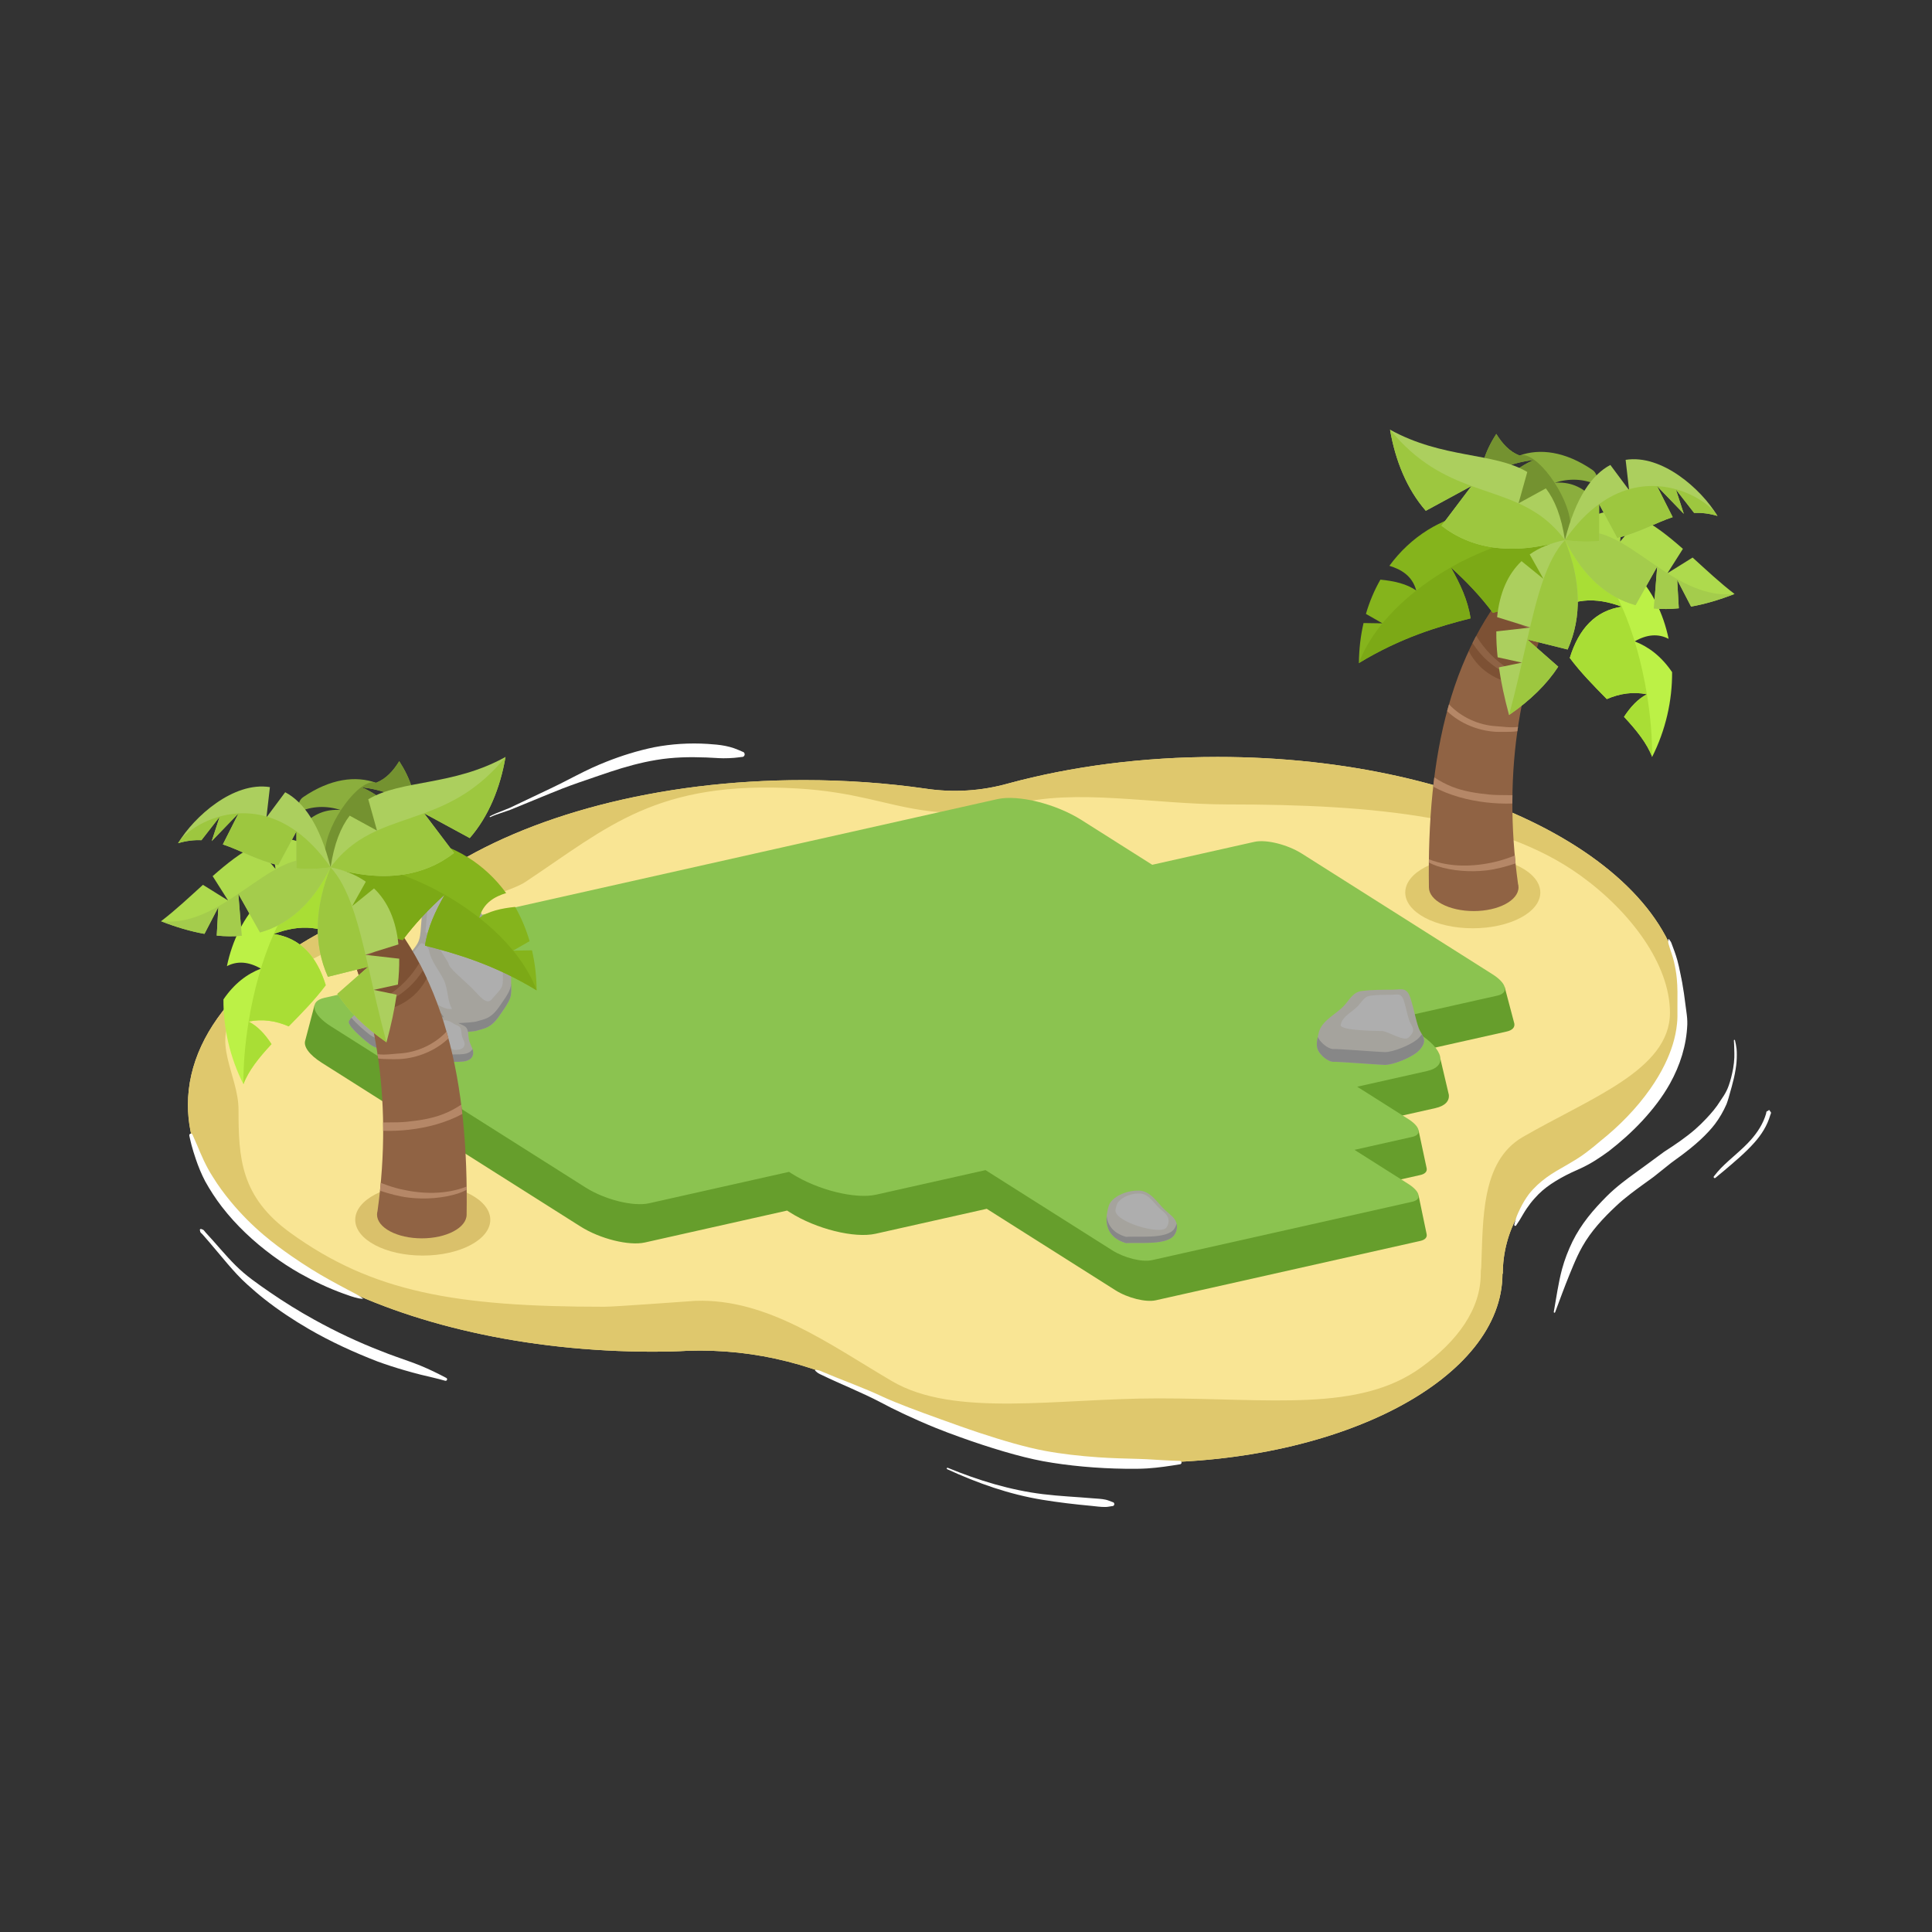 <?xml version="1.0" encoding="UTF-8" standalone="no"?><!DOCTYPE svg PUBLIC "-//W3C//DTD SVG 1.1//EN" "http://www.w3.org/Graphics/SVG/1.1/DTD/svg11.dtd"><svg width="100%" height="100%" viewBox="0 0 300 300" version="1.1" xmlns="http://www.w3.org/2000/svg" xmlns:xlink="http://www.w3.org/1999/xlink" xml:space="preserve" xmlns:serif="http://www.serif.com/" style="fill-rule:evenodd;clip-rule:evenodd;stroke-linejoin:round;stroke-miterlimit:2;"><rect x="0" y="0" width="300" height="300" fill="#333333" stroke="none"/><g id="_250" serif:id="250"><g id="_2" serif:id="2"><g><path d="M136.771,217.366c-9.089,-5.34 -19.501,-7.981 -30.025,-7.616c-1.73,0.107 -3.478,0.141 -5.241,0.141c-39.917,-0 -72.325,-17.174 -72.325,-38.326c-0,-12.638 11.567,-23.855 29.392,-30.838c3.504,-1.37 6.846,-3.126 9.964,-5.237c13.217,-8.78 33.527,-14.357 56.275,-14.357c6.557,-0 12.912,0.463 18.953,1.331c4.277,0.642 8.64,0.367 12.803,-0.807c9.765,-2.647 20.807,-4.119 32.494,-4.119c39.917,-0 72.325,17.173 72.325,38.326c0,9.949 -7.169,19.018 -18.918,25.833c-5.652,3.371 -9.116,9.485 -9.116,16.087c-0.051,-0 -0.051,0 -0.051,0.001c-0,16.186 -24.799,29.327 -55.344,29.327c-16.348,-0 -31.051,-3.765 -41.186,-9.746Z" style="fill:#f9e594;"/><path d="M136.771,217.366c-9.089,-5.34 -19.501,-7.981 -30.025,-7.616c-1.73,0.107 -3.478,0.141 -5.241,0.141c-39.917,-0 -72.325,-17.174 -72.325,-38.326c-0,-12.638 11.567,-23.855 29.392,-30.838c3.504,-1.37 6.846,-3.126 9.964,-5.237c13.217,-8.78 33.527,-14.357 56.275,-14.357c6.557,-0 12.912,0.463 18.953,1.331c4.277,0.642 8.64,0.367 12.803,-0.807c9.765,-2.647 20.807,-4.119 32.494,-4.119c39.917,-0 72.325,17.173 72.325,38.326c0,9.949 -7.169,19.018 -18.918,25.833c-5.652,3.371 -9.116,9.485 -9.116,16.087c-0.051,-0 -0.051,0 -0.051,0.001c-0,16.186 -24.799,29.327 -55.344,29.327c-16.348,-0 -31.051,-3.765 -41.186,-9.746Zm93.231,-20.514c0.311,-7.437 -0.063,-16.41 6.344,-20.232c0.012,-0.007 0.024,-0.014 0.035,-0.02c10.517,-6.102 22.93,-10.443 22.93,-19.35c-0,-7.483 -6.092,-15.657 -13.855,-21.268c-12.716,-9.19 -31.797,-11.073 -54.928,-11.073c-11.368,0 -23.577,-2.561 -33.075,0.014c-4.614,1.297 -9.448,1.6 -14.166,0.892c-5.889,-0.847 -10.617,-2.858 -19.425,-3.378c-21.947,-1.296 -29.465,6 -42.241,14.485c-3.32,2.245 -18.096,5.501 -21.824,6.958c-8.41,3.295 -18.041,7.985 -22.872,12.945c-4.443,4.562 0.112,10.017 0.112,15.5c0,7.483 0.31,13.511 8.073,19.121c12.716,9.19 25.582,11.467 48.714,11.467c1.693,0 12.434,-0.811 14.096,-0.914c0.03,-0.002 0.06,-0.003 0.091,-0.005c11.161,-0.386 20.822,6.788 30.462,12.451l0.006,0.003c9.711,5.731 25.712,2.692 41.377,2.692c17.508,-0 31.168,2.169 40.793,-4.787c5.702,-4.121 9.282,-9.071 9.282,-14.568c0,-0.315 0.008,-0.625 0.071,-0.933Z" style="fill:#dfc86d;"/><path d="M29.401,176.373c-0.045,-0.138 0.029,-0.287 0.167,-0.333c0.137,-0.046 0.285,0.029 0.331,0.167c0.234,0.542 0.478,1.075 0.711,1.621c0.344,0.806 0.674,1.615 1.051,2.404c0.412,0.864 0.863,1.705 1.384,2.509c0.839,1.369 1.8,2.66 2.83,3.902c1.531,1.847 3.241,3.565 5.094,5.14c1.381,1.173 2.843,2.26 4.34,3.295c1.001,0.692 2.016,1.36 3.044,2.003c1.832,1.145 3.717,2.161 5.581,3.153c0.66,0.351 1.321,0.671 1.946,1.063c0.168,0.105 0.302,0.224 0.462,0.34c0.014,0.005 0.022,0.022 0.016,0.037c-0.006,0.015 -0.022,0.022 -0.037,0.016c-0.216,-0.027 -0.416,-0.037 -0.63,-0.082c-0.807,-0.171 -1.583,-0.456 -2.371,-0.741c-2.31,-0.837 -4.58,-1.907 -6.77,-3.144c-1.45,-0.819 -2.848,-1.739 -4.192,-2.727c-2.977,-2.188 -5.683,-4.73 -7.902,-7.603c-0.967,-1.253 -1.826,-2.578 -2.592,-3.956c-0.586,-1.12 -1.063,-2.285 -1.467,-3.482c-0.238,-0.707 -0.464,-1.416 -0.655,-2.138c-0.126,-0.481 -0.229,-0.961 -0.341,-1.444Zm1.675,14.748c-0.065,-0.069 -0.062,-0.178 0.007,-0.244c0.069,-0.065 0.178,-0.062 0.243,0.007c0.07,0.018 0.115,0.01 0.178,0.046c0.179,0.105 0.287,0.301 0.429,0.453c1.593,1.701 3.036,3.516 4.686,5.148c0.771,0.761 1.597,1.465 2.476,2.126c0.923,0.698 1.872,1.354 2.825,2.01c2.215,1.525 4.503,2.942 6.859,4.244c3.367,1.862 6.852,3.516 10.427,4.891c1.4,0.573 2.832,1.051 4.253,1.563c0.617,0.223 1.232,0.446 1.839,0.696c1.366,0.562 2.675,1.201 3.982,1.893c0.122,0.05 0.181,0.19 0.131,0.313c-0.049,0.122 -0.188,0.181 -0.31,0.131c-1.262,-0.368 -2.527,-0.627 -3.799,-0.944c-0.846,-0.211 -1.683,-0.448 -2.521,-0.689c-1.41,-0.405 -2.806,-0.86 -4.187,-1.364c-3.648,-1.415 -7.237,-3.055 -10.636,-5.026c-2.381,-1.381 -4.679,-2.908 -6.842,-4.604c-0.929,-0.728 -1.818,-1.5 -2.695,-2.289c-1.133,-1.009 -2.128,-2.12 -3.1,-3.251c-1.297,-1.508 -2.543,-3.058 -3.872,-4.554c-0.117,-0.131 -0.28,-0.232 -0.353,-0.392c-0.028,-0.062 -0.011,-0.096 -0.02,-0.164Zm95.533,21.739c-0.041,-0.02 -0.059,-0.07 -0.039,-0.111c0.02,-0.042 0.069,-0.059 0.11,-0.039c0.198,0.037 0.381,0.048 0.573,0.106c0.18,0.054 0.346,0.147 0.518,0.221c3.127,1.329 6.333,2.446 9.416,3.904c1.999,0.921 5.256,2.139 8.898,3.447c1.936,0.695 3.973,1.432 6.007,2.105c3.654,1.208 7.278,2.264 10.162,2.796c2.564,0.479 5.426,0.8 8.311,1.001c2.123,0.148 4.259,0.195 6.297,0.251c0.426,0.011 0.846,0.027 1.261,0.05c1.818,0.102 3.518,0.23 5.064,0.255c0.146,-0.01 0.273,0.1 0.283,0.247c0.011,0.146 -0.099,0.273 -0.245,0.284c-1.545,0.247 -3.251,0.522 -5.089,0.64c-1.106,0.071 -2.25,0.065 -3.412,0.052c-4.313,-0.051 -8.873,-0.464 -12.763,-1.175c-3.614,-0.673 -8.378,-2.114 -12.909,-3.747c-1.283,-0.462 -2.55,-0.932 -3.758,-1.423c-3.528,-1.434 -6.602,-2.918 -8.518,-3.952c-3.007,-1.582 -6.164,-2.803 -9.209,-4.284c-0.17,-0.082 -0.349,-0.149 -0.508,-0.252c-0.169,-0.111 -0.295,-0.246 -0.45,-0.376Zm20.471,15.278c-0.059,-0.025 -0.086,-0.095 -0.061,-0.154c0.026,-0.06 0.095,-0.087 0.154,-0.061c2.387,0.979 4.814,1.847 7.288,2.55c2.462,0.699 4.967,1.233 7.524,1.543c2.584,0.316 5.175,0.421 7.762,0.645c0.65,0.057 1.311,0.066 1.948,0.211c0.374,0.084 0.696,0.24 1.057,0.368c0.173,0.019 0.298,0.176 0.279,0.35c-0.02,0.174 -0.176,0.3 -0.349,0.28c-0.341,0.044 -0.649,0.124 -0.992,0.133c-0.758,0.019 -1.511,-0.108 -2.265,-0.177c-2.529,-0.232 -5.049,-0.529 -7.563,-0.939c-2.579,-0.422 -5.098,-1.065 -7.564,-1.878c-2.457,-0.81 -4.86,-1.786 -7.218,-2.871Zm111.97,-82.229c-0.011,-0.037 0.01,-0.077 0.047,-0.088c0.037,-0.011 0.076,0.01 0.087,0.047c0.096,0.146 0.2,0.261 0.284,0.415c0.033,0.061 0.055,0.127 0.08,0.191c0.336,0.868 0.661,1.745 0.911,2.638c0.187,0.666 0.325,1.355 0.467,2.049c0.094,0.457 0.192,0.913 0.277,1.374c0.213,1.16 0.374,2.323 0.512,3.459c0.084,0.706 0.208,1.409 0.264,2.12c0.026,0.326 0.032,0.651 0.025,0.977c-0.129,3.229 -1.112,6.338 -2.701,9.182c-1.153,2.066 -2.637,3.977 -4.253,5.727c-1.637,1.773 -3.436,3.362 -5.231,4.754c-0.667,0.482 -1.369,0.98 -2.099,1.434c-0.744,0.463 -1.507,0.885 -2.27,1.234c-0.492,0.225 -0.98,0.433 -1.453,0.659c-1.117,0.535 -2.168,1.109 -3.165,1.783c-0.907,0.614 -1.761,1.324 -2.544,2.228c-0.45,0.49 -0.85,1.017 -1.222,1.565c-0.399,0.589 -0.739,1.211 -1.109,1.82c-0.164,0.27 -0.344,0.515 -0.514,0.781c-0.035,0.082 -0.131,0.12 -0.213,0.085c-0.082,-0.036 -0.119,-0.132 -0.084,-0.214c0.09,-0.343 0.167,-0.678 0.283,-1.015c0.171,-0.499 0.396,-0.975 0.626,-1.449c0.39,-0.804 0.851,-1.567 1.389,-2.284c0.817,-1.016 1.718,-1.824 2.681,-2.53c1.015,-0.744 2.112,-1.346 3.235,-1.991c0.454,-0.262 0.905,-0.539 1.369,-0.818c0.531,-0.32 1.051,-0.69 1.57,-1.075c0.786,-0.583 1.549,-1.211 2.26,-1.825c2.785,-2.218 5.534,-4.98 7.703,-8.08c0.852,-1.217 1.619,-2.483 2.258,-3.799c0.967,-1.99 1.665,-4.08 1.885,-6.283c0.045,-0.371 0.062,-0.742 0.068,-1.116c0.008,-0.601 -0.007,-1.201 -0.001,-1.801c0.014,-1.345 0.033,-2.738 -0.098,-4.117c-0.087,-0.917 -0.25,-1.819 -0.455,-2.692c-0.216,-0.888 -0.56,-1.747 -0.811,-2.631c-0.019,-0.068 -0.042,-0.134 -0.051,-0.204c-0.023,-0.177 -0.007,-0.333 -0.007,-0.51Zm10.187,15.652c-0.007,-0.047 0.025,-0.091 0.072,-0.098c0.047,-0.008 0.091,0.024 0.098,0.071c0.104,0.445 0.199,0.883 0.246,1.328c0.032,0.3 0.035,0.601 0.037,0.902c0.005,0.746 -0.052,1.492 -0.178,2.249c-0.142,0.922 -0.358,1.823 -0.605,2.714c-0.075,0.27 -0.155,0.537 -0.228,0.808c-0.174,0.643 -0.345,1.273 -0.58,1.905c-0.493,1.128 -1.088,2.157 -1.798,3.101c-0.308,0.411 -0.647,0.796 -0.993,1.172c-1.691,1.837 -3.718,3.355 -5.779,4.833l-2.75,2.196c-1.202,0.881 -2.43,1.741 -3.613,2.655c-0.765,0.591 -1.512,1.201 -2.212,1.869c-1.026,0.959 -1.997,1.935 -2.888,2.977c-0.877,1.027 -1.679,2.113 -2.361,3.328c-0.534,0.939 -0.982,1.924 -1.405,2.927c-0.199,0.472 -0.393,0.945 -0.588,1.421c-0.794,1.949 -1.511,3.914 -2.233,5.848c-0.016,0.058 -0.075,0.091 -0.132,0.075c-0.057,-0.016 -0.09,-0.075 -0.075,-0.132c0.401,-2.197 0.693,-4.453 1.284,-6.648c0.401,-1.491 0.965,-2.924 1.631,-4.3c0.675,-1.358 1.48,-2.59 2.385,-3.75c0.891,-1.141 1.881,-2.205 2.925,-3.259c0.741,-0.734 1.53,-1.415 2.348,-2.061c1.189,-0.94 2.438,-1.807 3.654,-2.705l2.892,-2.127c1.694,-1.092 3.362,-2.214 4.859,-3.518c0.593,-0.516 1.149,-1.069 1.691,-1.641c0.801,-0.846 1.563,-1.732 2.199,-2.767c0.364,-0.524 0.708,-1.04 0.983,-1.609c0.118,-0.244 0.219,-0.495 0.311,-0.751c0.307,-0.849 0.513,-1.734 0.683,-2.63c0.105,-0.584 0.168,-1.164 0.191,-1.741c0.018,-0.439 -0.002,-0.877 -0.014,-1.317c-0.013,-0.439 -0.017,-0.878 -0.057,-1.325Zm5.331,10.923c0.017,-0.074 0.09,-0.119 0.163,-0.102c0.073,0.016 0.118,0.09 0.101,0.163c0.091,0.113 0.133,0.07 0.163,0.21c0.028,0.129 -0.065,0.255 -0.101,0.38c-0.486,1.681 -1.386,3.067 -2.488,4.306c-1.42,1.597 -3.125,3.01 -4.778,4.414c-0.412,0.351 -0.839,0.672 -1.238,1.028c-0.065,0.068 -0.172,0.071 -0.24,0.006c-0.068,-0.064 -0.07,-0.172 -0.006,-0.24c0.34,-0.427 0.68,-0.852 1.066,-1.246c1.503,-1.535 3.28,-2.836 4.678,-4.425c1.028,-1.169 1.881,-2.462 2.345,-4.038c0.035,-0.115 0.018,-0.257 0.097,-0.351c0.09,-0.108 0.11,-0.045 0.238,-0.105Zm-198.435,-45.606c-0.034,0.017 -0.076,0.004 -0.094,-0.031c-0.017,-0.034 -0.003,-0.076 0.031,-0.094c0.297,-0.162 0.603,-0.304 0.914,-0.437c0.718,-0.307 1.459,-0.559 2.174,-0.873l4.678,-2.225c1.03,-0.49 2.062,-0.971 3.081,-1.48c1.68,-0.839 3.319,-1.734 5.02,-2.514c0.734,-0.337 1.476,-0.65 2.226,-0.947c2.39,-0.948 4.848,-1.712 7.404,-2.243c2.684,-0.517 5.525,-0.699 8.324,-0.519c0.924,0.06 1.847,0.131 2.745,0.31c0.461,0.091 0.901,0.21 1.341,0.36c0.463,0.157 0.863,0.346 1.305,0.534c0.227,0.034 0.383,0.247 0.348,0.475c-0.034,0.228 -0.246,0.384 -0.473,0.349c-0.396,0.042 -0.754,0.107 -1.157,0.136c-0.567,0.041 -1.121,0.07 -1.698,0.064c-0.861,-0.01 -1.726,-0.092 -2.597,-0.122c-1.291,-0.046 -2.588,-0.067 -3.874,-0.012c-1.32,0.058 -2.628,0.174 -3.902,0.394c-2.475,0.405 -4.853,1.077 -7.198,1.851c-0.75,0.248 -1.495,0.505 -2.242,0.761c-1.756,0.604 -3.51,1.19 -5.247,1.865c-1.062,0.412 -2.11,0.859 -3.169,1.284l-4.797,1.97c-0.732,0.278 -1.487,0.491 -2.222,0.761c-0.312,0.114 -0.62,0.239 -0.921,0.383Z" style="fill:#fff;"/></g><g><path d="M235.142,158.93c0.104,0.583 -0.279,1.042 -1.178,1.244l-16.116,3.616l1.88,1.19l3.942,-0.536l1.197,5.094c0.042,0.146 0.076,0.291 0.102,0.433c0.124,0.984 -0.56,1.754 -2.098,2.1l-11.018,2.472l2.896,1.833l5.527,-0.843c0,0 1.251,5.86 1.255,5.879c0.089,0.49 -0.23,0.875 -0.984,1.044l-7.382,1.657l7.118,1.551l1.232,5.907c0.136,0.524 -0.177,0.939 -0.968,1.117l-41.073,9.217c-1.553,0.348 -4.363,-0.35 -6.273,-1.558l-19.981,-12.646l-17.257,3.873c-3.285,0.737 -9.232,-0.741 -13.272,-3.298l-0.472,-0.299l-22.07,4.953c-2.481,0.557 -6.975,-0.559 -10.027,-2.491l-40.152,-25.411c-1.972,-1.248 -2.864,-2.533 -2.579,-3.437l1.455,-5.532l5.984,3.137l16.175,-3.63l-1.455,-0.921c-2.719,-1.72 -3.886,-3.494 -3.358,-4.695l1.103,-5.2l5.111,2.978l82.682,-18.554c3.285,-0.737 9.232,0.74 13.272,3.297l11.157,7.061l16.116,-3.617c1.857,-0.417 33.849,18.537 33.849,18.537l4.159,-1.2l1.448,5.478c0.021,0.068 0.039,0.134 0.053,0.2Z" style="fill:#669e2c;"/><path d="M219.303,186.604l-40.429,9.072c-1.528,0.343 -4.294,-0.344 -6.174,-1.533l-19.668,-12.448l-16.986,3.812c-3.233,0.726 -9.087,-0.728 -13.064,-3.245l-0.465,-0.295l-21.723,4.875c-2.443,0.548 -6.866,-0.55 -9.87,-2.452l-39.522,-25.012c-3.005,-1.902 -3.461,-3.891 -1.019,-4.439l21.724,-4.875l-1.433,-0.906c-3.977,-2.517 -4.581,-5.149 -1.347,-5.875l85.544,-19.197c3.233,-0.725 9.087,0.729 13.064,3.246l10.982,6.95l15.863,-3.56c1.828,-0.41 5.139,0.412 7.387,1.835l29.581,18.721c2.249,1.423 2.59,2.911 0.762,3.322l-15.863,3.56l3.596,2.275c3.977,2.517 4.581,5.15 1.347,5.875l-10.844,2.434l7.92,5.013c1.88,1.189 2.165,2.433 0.637,2.776l-8.979,2.015l8.342,5.279c1.88,1.19 2.165,2.434 0.637,2.777Z" style="fill:#8bc350;"/></g><g><g><path d="M206.978,164.879c-0.489,-0.054 -0.902,-0.312 -1.291,-0.602c-0.208,-0.156 -0.382,-0.334 -0.556,-0.526c-0.967,-1.067 -0.666,-1.937 -0.387,-3.282c0.412,-1.987 2.671,-2.914 3.953,-4.3c0.845,-0.912 1.393,-2.11 2.718,-2.282c1.632,-0.212 3.354,-0.2 4.998,-0.212c0.488,-0.004 1.366,-0.187 1.817,0.097c0.545,0.342 0.727,1.022 0.906,1.603c0.435,1.412 0.676,2.898 1.173,4.287c0.219,0.612 0.853,1.314 0.826,1.981c-0.028,0.672 -0.614,1.354 -1.107,1.761c-1.045,0.861 -3.729,1.969 -4.996,1.948c-0.993,-0.017 -7.508,-0.548 -8.054,-0.473Z" style="fill:#a5a39d;"/><path d="M214.587,160.092c-0.682,-0.011 -6.598,-0.038 -6.407,-0.962c0.283,-1.365 1.834,-2.001 2.715,-2.952c0.58,-0.627 0.956,-1.449 1.866,-1.567c1.121,-0.146 2.303,-0.138 3.432,-0.146c0.335,-0.003 0.937,-0.128 1.247,0.066c0.375,0.235 0.5,0.702 0.622,1.101c0.299,0.969 0.464,1.99 0.806,2.944c0.15,0.42 0.586,0.902 0.567,1.36c-0.02,0.461 -0.422,0.929 -0.761,1.209c-0.717,0.591 -3.217,-1.038 -4.087,-1.053Z" style="fill:#aeaeae;"/><path d="M220.791,160.589c0.193,0.349 0.358,0.706 0.344,1.054c-0.028,0.672 -0.614,1.354 -1.107,1.761c-1.045,0.861 -3.729,1.969 -4.996,1.948c-0.993,-0.017 -7.508,-0.548 -8.054,-0.473c-0.489,-0.054 -0.902,-0.312 -1.291,-0.602c-0.208,-0.156 -0.382,-0.334 -0.556,-0.526c-0.832,-0.917 -0.725,-1.688 -0.502,-2.741c0.103,0.248 0.264,0.498 0.502,0.76c0.174,0.192 0.348,0.37 0.556,0.525c0.389,0.291 0.802,0.549 1.291,0.603c0.546,-0.075 7.061,0.456 8.054,0.473c1.267,0.02 3.951,-1.087 4.996,-1.948c0.26,-0.215 0.547,-0.507 0.763,-0.834Z" style="fill:#878787;"/></g><g><path d="M74.083,160.026c-0.967,0.304 -5.913,0.402 -6.315,0.245c-0.697,-0.273 -1.216,-1.277 -1.79,-1.771c-1.026,-0.885 -2.473,-1.578 -3.107,-2.834c-0.422,-0.837 -0.458,-1.935 -0.608,-2.849c-0.097,-0.593 -0.432,-1.448 -0.29,-2.056c0.397,-1.712 2.014,-2.794 2.856,-4.262c0.419,-0.729 0.463,-1.65 0.524,-2.47c0.17,-2.291 0.322,-4.315 1.298,-6.43c0.18,-0.389 0.42,-1.696 0.947,-1.799c0.732,-0.144 1.619,0.399 2.286,0.644c0.518,0.19 1.126,0.267 1.591,0.582c0.79,0.537 1.29,1.406 1.813,2.182c1.267,1.881 1.986,3.933 3.011,5.931c0.362,0.706 0.764,1.401 1.256,2.025c0.471,0.597 1.117,1.253 1.399,1.972c0.463,1.183 0.411,2.435 0.415,3.686c0.002,0.693 0.078,1.451 -0.152,2.119c-0.296,0.86 -0.906,1.664 -1.413,2.407c-0.568,0.834 -1.13,1.631 -2.045,2.112c-0.532,0.28 -1.108,0.386 -1.676,0.566Z" style="fill:#a5a39d;"/><path d="M68.947,152.237c0.635,1.353 0.527,3.336 1.254,4.422c-1.074,0.171 -2.192,-0.66 -3.378,-1.252c-1.196,-0.595 -2.456,-0.954 -2.8,-1.636c-0.36,-0.713 -0.39,-1.649 -0.518,-2.428c-0.083,-0.505 -0.368,-1.233 -0.248,-1.752c0.282,-1.213 1.283,-2.056 2.025,-3.024c0.277,-0.363 1.245,0.443 1.351,1.051c0.293,1.668 1.621,3.141 2.314,4.619Zm0.681,-2.712l-1.975,-3.18l-1.59,-1.639c0.036,-0.287 0.054,-0.576 0.075,-0.851c0.145,-1.952 0.274,-3.678 1.106,-5.479c0.154,-0.332 0.358,-1.445 0.807,-1.533c0.624,-0.123 1.38,0.339 1.947,0.548c0.442,0.163 0.96,0.228 1.356,0.497c0.673,0.457 1.1,1.198 1.545,1.858c1.08,1.603 1.693,3.352 2.566,5.055c0.309,0.601 0.651,1.193 1.07,1.725c0.401,0.508 0.952,1.067 1.192,1.681c0.395,1.007 0.351,2.075 0.354,3.141c0.002,0.59 0.067,1.236 -0.129,1.805c-0.2,0.579 -1.148,1.45 -1.53,1.95c-0.878,1.149 -1.936,-0.498 -3.303,-1.827c-1.582,-1.537 -3.428,-2.938 -3.491,-3.751Z" style="fill:#aeaeae;"/><path d="M79.369,152.694c-0,0.043 -0,0.086 -0,0.128c0.002,0.693 0.078,1.451 -0.152,2.119c-0.296,0.86 -0.906,1.664 -1.413,2.407c-0.568,0.834 -1.13,1.631 -2.045,2.112c-0.532,0.28 -1.108,0.386 -1.676,0.566c-0.967,0.304 -5.913,0.402 -6.315,0.245c-0.697,-0.273 -1.216,-1.277 -1.79,-1.771c-1.026,-0.885 -2.473,-1.578 -3.107,-2.834c-0.422,-0.837 -0.458,-1.935 -0.608,-2.849c-0.097,-0.593 -0.432,-1.448 -0.29,-2.056c0.023,-0.099 0.05,-0.196 0.08,-0.291c0.075,0.325 0.166,0.643 0.21,0.908c0.15,0.914 0.186,2.013 0.608,2.849c0.634,1.257 2.081,1.949 3.107,2.834c0.574,0.494 1.093,1.499 1.79,1.771c0.402,0.158 5.348,0.059 6.315,-0.245c0.568,-0.179 1.144,-0.286 1.676,-0.566c0.915,-0.481 1.477,-1.278 2.045,-2.112c0.507,-0.743 1.117,-1.547 1.413,-2.407c0.089,-0.258 0.132,-0.531 0.152,-0.808Z" style="fill:#878787;"/></g><path d="M62.101,150.331c0.086,0.068 0.158,0.142 0.22,0.216c0.809,0.973 1.805,1.775 2.622,2.732c0.548,0.642 0.813,1.495 1.384,2.126c0.475,0.524 1.077,0.971 1.598,1.446c0.301,0.274 0.631,0.538 0.854,0.887c0.479,0.753 0.665,1.736 0.937,2.605c-0.992,0.011 -1.796,-0.012 -1.948,-0.072c-0.697,-0.273 -1.216,-1.277 -1.79,-1.771c-1.026,-0.885 -2.473,-1.578 -3.107,-2.834c-0.422,-0.837 -0.458,-1.935 -0.608,-2.849c-0.097,-0.593 -0.432,-1.448 -0.29,-2.056c0.034,-0.148 0.077,-0.291 0.128,-0.43Z" style="fill-opacity:0.15;"/><g><path d="M68.519,161.186c-0.311,-0.855 -0.428,-1.913 -0.922,-2.689c-0.155,-0.244 -0.403,-0.411 -0.614,-0.602c-0.554,-0.505 -1.189,-0.985 -1.693,-1.542c-0.581,-0.642 -0.855,-1.505 -1.412,-2.158c-0.82,-0.961 -1.821,-1.767 -2.634,-2.745c-0.32,-0.386 -4.131,0.919 -4.33,1.696c-0.126,0.493 -0.327,1.007 -0.354,1.519c-0.049,0.948 -1.196,1.209 -1.026,2.123c0.117,0.624 -1.496,1.38 -1.361,2c0.189,0.87 2.531,2.801 3.194,3.314c1.229,0.952 4.746,1.819 6.333,1.517c0.604,-0.115 4.462,-1.946 4.819,-2.433Z" style="fill:#a5a39d;"/><path d="M64.341,159.141c0.047,-0.603 1.488,-1.352 1.16,-1.868c-0.103,-0.163 -0.268,-0.273 -0.408,-0.401c-0.369,-0.335 -0.791,-0.654 -1.126,-1.025c-0.386,-0.426 -0.568,-1 -0.939,-1.434c-0.545,-0.639 -1.21,-1.175 -1.751,-1.826c-0.213,-0.256 -2.746,0.611 -2.879,1.128c-0.084,0.328 -0.218,0.67 -0.235,1.01c-0.033,0.63 -0.796,0.804 -0.682,1.412c0.041,0.223 1.589,2.301 3.861,3.056c1.948,0.648 2.911,1.071 2.999,-0.052Z" style="fill:#aeaeae;"/><path d="M54.583,158.04c0.747,0.947 2.27,2.197 2.784,2.595c1.229,0.952 4.746,1.819 6.333,1.517c0.519,-0.099 3.436,-1.463 4.477,-2.155c0.108,0.408 0.207,0.818 0.342,1.189c-0.357,0.487 -4.215,2.318 -4.819,2.433c-1.587,0.302 -5.104,-0.565 -6.333,-1.517c-0.663,-0.513 -3.005,-2.444 -3.194,-3.314c-0.051,-0.234 0.149,-0.489 0.41,-0.748Z" style="fill:#878787;"/></g><g><path d="M66.061,164.333c-0.303,-0.8 -0.736,-1.881 -0.574,-2.772c0.108,-0.589 0.484,-1.443 0.977,-1.848c0.336,-0.275 0.746,-0.44 1.071,-0.733c0.354,-0.319 0.611,-0.942 1.129,-1.017c0.903,-0.13 1.693,0.399 2.425,0.858c0.393,0.247 1.01,0.378 1.307,0.744c0.378,0.464 0.305,1.287 0.417,1.862c0.159,0.813 0.899,1.659 0.59,2.481c-0.324,0.86 -1.341,0.936 -2.109,0.962c-0.758,0.026 -1.518,0.012 -2.276,0.006c-0.464,-0.003 -0.983,0.157 -1.436,0.006c-0.281,-0.094 -1.28,-0.384 -1.521,-0.549Z" style="fill:#a5a39d;"/><path d="M70.689,163.031c-0.503,0.017 -3.962,-1.605 -3.854,-2.197c0.071,-0.391 0.321,-0.957 0.648,-1.226c0.223,-0.183 0.495,-0.293 0.711,-0.487c0.235,-0.212 0.406,-0.625 0.749,-0.675c0.599,-0.086 1.124,0.265 1.61,0.57c0.261,0.164 0.67,0.251 0.868,0.493c0.25,0.308 0.201,0.855 0.276,1.236c0.106,0.54 0.597,1.102 0.392,1.647c-0.215,0.571 -0.89,0.621 -1.4,0.639Z" style="fill:#aeaeae;"/><path d="M73.362,162.877c0.117,0.345 0.169,0.69 0.041,1.031c-0.324,0.86 -1.341,0.936 -2.109,0.962c-0.758,0.026 -1.518,0.012 -2.276,0.006c-0.464,-0.003 -0.983,0.157 -1.436,0.006c-0.281,-0.094 -1.28,-0.384 -1.521,-0.549c-0.303,-0.8 -0.736,-1.881 -0.574,-2.772c0.009,-0.046 0.019,-0.095 0.031,-0.145c0.109,0.623 0.358,1.254 0.553,1.769c0.241,0.165 1.241,0.455 1.521,0.549c0.453,0.151 0.973,-0.009 1.437,-0.006c0.758,0.006 1.517,0.02 2.275,-0.006c0.732,-0.025 1.689,-0.095 2.058,-0.845Z" style="fill:#878787;"/></g><g><path d="M174.829,193.024c-2.403,-0.708 -3.365,-2.428 -2.887,-4.855c0.099,-0.502 0.224,-1.133 0.551,-1.545c0.955,-1.206 2.916,-1.812 4.411,-1.75c1.792,0.074 2.839,1.938 4.018,3.036c0.585,0.545 1.376,1.052 1.693,1.818c0.282,0.682 0.132,1.5 -0.302,2.093c-1.175,1.603 -5.727,1.062 -7.484,1.203Z" style="fill:#a5a39d;"/><path d="M182.702,189.996c0.152,0.621 -0.01,1.308 -0.389,1.825c-1.175,1.603 -5.727,1.062 -7.484,1.203c-2.182,-0.643 -3.176,-2.121 -2.982,-4.203c0.162,1.572 1.156,2.695 2.982,3.234c1.757,-0.142 6.309,0.399 7.484,-1.204c0.186,-0.253 0.319,-0.547 0.389,-0.855Z" style="fill:#878787;"/><path d="M181.116,190.616c-0.895,1.221 -8.262,-0.933 -7.898,-2.781c0.075,-0.382 0.17,-0.863 0.419,-1.177c0.728,-0.918 2.221,-1.38 3.359,-1.333c1.365,0.057 2.162,1.477 3.06,2.313c0.445,0.414 1.048,0.801 1.289,1.384c0.215,0.52 0.101,1.143 -0.229,1.594Z" style="fill:#aeaeae;"/></g></g><g><ellipse cx="65.646" cy="189.407" rx="10.486" ry="5.556" style="fill:#dac16b;"/><g><path d="M72.457,188.604c0.297,-20.128 -3.095,-38.068 -15.888,-50.427l-5.13,2.912c6.861,13.691 9.633,29.18 7.183,46.963c-0.051,0.18 -0.077,0.364 -0.077,0.552c-0,2.034 3.117,3.686 6.956,3.686c3.839,-0 6.956,-1.652 6.956,-3.686Z" style="fill:#906344;"/><path d="M59.489,174.296c0.007,0.43 0.01,0.861 0.01,1.293c1.331,0.044 2.703,-0.015 4.014,-0.165c2.864,-0.327 5.74,-1.082 8.28,-2.451c-0.054,-0.484 -0.112,-0.966 -0.173,-1.445c-0.863,0.579 -1.788,1.075 -2.782,1.465c-1.813,0.712 -3.828,1.015 -5.753,1.203c-0.845,0.083 -1.679,0.085 -2.528,0.089c-0.358,0.002 -0.715,0.015 -1.068,0.011Z" style="fill:#b58767;"/><path d="M57.103,156.19c0.053,0.207 0.105,0.413 0.156,0.62c0.827,-0.219 1.639,-0.5 2.366,-0.888c1.335,-0.712 2.595,-1.496 3.731,-2.498c0.917,-0.81 1.672,-1.741 2.327,-2.741c-0.188,-0.376 -0.379,-0.748 -0.576,-1.118c-1.248,2.049 -2.916,3.816 -5.047,5.121c-0.883,0.541 -1.893,1.247 -2.957,1.504Z" style="fill:#b58767;"/><path d="M54.485,147.985c0.151,0.394 0.299,0.788 0.443,1.185c0.407,-0.111 0.81,-0.24 1.206,-0.386c2.419,-0.893 4.359,-2.487 5.696,-4.515c-0.252,-0.351 -0.51,-0.7 -0.772,-1.045c-0.976,1.253 -2.185,2.294 -3.512,3.202c-0.871,0.596 -2.024,1.311 -3.061,1.559Z" style="fill:#b58767;"/><path d="M58.623,163.686c0.034,0.225 0.067,0.45 0.098,0.675c0.633,0.1 1.302,0.095 1.801,0.105c0.275,0.004 1.161,0.012 1.532,-0.009c2.716,-0.149 5.577,-1.287 7.579,-3.214c-0.096,-0.355 -0.194,-0.708 -0.295,-1.059c-1.881,2.015 -4.64,3.259 -7.386,3.404c-0.899,0.048 -2.21,0.276 -3.329,0.098Z" style="fill:#b58767;"/><path d="M59.125,183.673c-0.037,0.405 -0.077,0.812 -0.12,1.22c1.485,0.489 2.984,0.903 4.548,1.083c2.445,0.281 5.222,0.098 7.582,-0.658c0.447,-0.144 0.893,-0.341 1.332,-0.564c-0.001,-0.169 -0.003,-0.339 -0.006,-0.508c-3.252,1.28 -6.931,1.187 -10.293,0.4c-0.919,-0.215 -1.775,-0.494 -2.657,-0.829c-0.123,-0.047 -0.253,-0.093 -0.386,-0.144Z" style="fill:#b58767;"/><path d="M66.276,151.914c-2.37,-5.093 -5.54,-9.711 -9.707,-13.737l-5.13,2.912c2.569,5.125 4.564,10.503 5.927,16.158c4.004,-0.302 7.174,-2.001 8.91,-5.333Z" style="fill:#6b4124;fill-opacity:0.5;"/></g><g><g><path d="M35.235,150.022c1.651,-7.949 7.073,-14.427 16.101,-15.346c2.932,4.501 3.418,8.397 2.524,11.879c-3.449,-2.979 -7.295,-3.053 -11.36,-1.527c4.093,0.608 6.686,3.406 8.082,7.955c-1.689,2.264 -3.756,4.367 -5.752,6.391c-2.032,-0.884 -4.103,-1.177 -6.223,-0.746c1.366,0.694 2.525,1.927 3.554,3.5c-1.948,2.09 -3.582,4.132 -4.364,6.223c-2.106,-4.158 -3.132,-8.745 -3.101,-13.163c1.687,-2.474 3.659,-3.947 5.813,-4.781c-1.914,-1.096 -3.671,-1.225 -5.274,-0.385Z" style="fill:#bcf146;"/><path d="M38.607,158.628c1.366,0.694 2.525,1.927 3.554,3.5c-1.948,2.09 -3.582,4.132 -4.364,6.223c-0.024,-2.887 0.243,-6.251 0.81,-9.723Zm0,-0c0.757,-4.633 2.048,-9.458 3.893,-13.6c4.093,0.608 6.686,3.406 8.082,7.955c-1.689,2.264 -3.756,4.367 -5.752,6.391c-2.032,-0.884 -4.103,-1.177 -6.223,-0.746Zm3.893,-13.6c2.169,-4.869 5.104,-8.794 8.836,-10.352c2.932,4.501 3.418,8.397 2.524,11.879c-3.449,-2.979 -7.295,-3.053 -11.36,-1.527Z" style="fill:#a9de35;"/></g><g><path d="M65.993,146.838c4.901,1.239 10.8,2.969 17.337,6.942c-0.021,-2.203 -0.273,-4.278 -0.721,-6.213l-2.933,0.043l2.561,-1.466c-0.562,-1.931 -1.324,-3.708 -2.247,-5.32c-2.153,0.218 -4.118,0.656 -5.567,1.7c0.624,-2.35 2.432,-3.313 4.172,-3.848c-6.699,-9.151 -19.038,-11.522 -27.259,-4c0.21,8.007 4.389,9.588 11.192,11.301c1.913,-2.562 4.122,-4.886 6.526,-7.054c-1.423,2.514 -2.645,5.09 -3.061,7.915Z" style="fill:#85b41c;"/><path d="M69.054,138.923c-1.423,2.514 -2.645,5.09 -3.061,7.915c4.901,1.239 10.8,2.969 17.337,6.942c-2.268,-6.076 -8.07,-11.326 -14.276,-14.857Zm-6.526,7.054c1.913,-2.562 4.122,-4.886 6.526,-7.054c-6.787,-3.861 -14.057,-5.666 -17.718,-4.247c0.21,8.007 4.389,9.588 11.192,11.301Z" style="fill:#7ca916;"/></g><g><path d="M64.365,126.423c0.306,-2.74 -0.6,-5.481 -2.371,-8.222c-0.922,1.485 -2.023,2.734 -3.603,3.352c-3.133,-1.136 -7.091,-0.66 -11.322,2.23c-0.655,0.448 -0.86,1.285 -0.741,2.322c2.147,-0.967 4.347,-1.031 6.591,-0.326c-2.202,-0.172 -4.23,0.527 -6.005,2.499c0.899,2.279 2.652,4.832 4.422,6.398c5.829,-0.87 10.808,-3.076 12.337,-5.477c-2.083,-3.404 -4.61,-5.722 -7.57,-6.975c3.313,0.449 6.375,1.326 8.262,4.199Z" style="fill:#8bae3d;"/><path d="M56.103,122.224c-3.344,2.439 -7.409,10.115 -4.767,12.452c5.829,-0.87 10.808,-3.076 12.337,-5.477c-2.083,-3.404 -4.61,-5.722 -7.57,-6.975Zm8.262,4.199c0.306,-2.74 -0.6,-5.481 -2.371,-8.222c-0.922,1.485 -2.023,2.734 -3.603,3.352c-0.635,-0.23 -1.438,0.051 -2.288,0.671c3.313,0.449 6.375,1.326 8.262,4.199Z" style="fill:#749230;"/></g><g><path d="M54.298,126.656c-1.388,1.805 -2.407,4.345 -2.962,8.02c8.353,2.566 14.683,1.272 19.166,-2.226l-4.657,-6.165l7.096,3.85c2.911,-3.331 4.735,-7.786 5.555,-12.597c-8.221,4.552 -16.089,3.479 -21.313,6.573l1.359,4.867l-4.244,-2.322Z" style="fill:#accf5e;"/><path d="M65.845,126.285c-2.531,0.931 -4.99,1.643 -7.303,2.693c-2.629,1.193 -5.069,2.82 -7.206,5.698c8.353,2.566 14.683,1.272 19.166,-2.226l-4.657,-6.165Zm-0,-0l7.096,3.85c2.911,-3.331 4.735,-7.786 5.555,-12.597c-4.183,5.118 -8.512,7.224 -12.651,8.747Z" style="fill:#9dc73f;"/></g><g><path d="M31.512,137.395c-2.153,1.954 -4.319,3.989 -6.512,5.655c2.341,0.91 4.595,1.576 6.749,1.959l2.158,-4.157l-0.252,4.424c1.336,0.134 2.63,0.148 3.877,0.031l-0.524,-6.514l3.367,5.995c4.411,-1.23 8.128,-4.42 10.961,-10.112c-3.071,-3.859 -6.082,-4.886 -9.073,-4.295l0.509,4.537l-3.087,-3.655c-2.222,1.058 -4.439,2.819 -6.666,4.781l2.403,3.789l-3.91,-2.438Z" style="fill:#aeda4d;"/><path d="M40.375,144.788c4.411,-1.23 8.128,-4.42 10.961,-10.112c-4.509,-3.306 -9.112,0.592 -14.328,4.117l3.367,5.995Zm-3.367,-5.995c-3.644,2.462 -7.588,4.743 -12.008,4.257c2.341,0.91 4.595,1.576 6.749,1.959l2.158,-4.157l-0.252,4.424c1.336,0.134 2.63,0.148 3.877,0.031l-0.524,-6.514Z" style="fill:#a4cc4c;"/></g><g><path d="M41.912,122.224c-5.637,-0.897 -11.75,4.538 -14.261,8.708c1.318,-0.389 2.509,-0.519 3.627,-0.468l2.83,-3.637l-1.228,3.775l4.165,-4.317l-2.439,4.835c2.649,0.877 5.2,2.403 8.598,3.229l2.826,-5.256l-0,5.733c1.571,0.15 3.319,0.129 5.306,-0.15c-1.672,-6.64 -4.218,-10.164 -7.052,-11.659l-2.913,3.918l0.541,-4.711Z" style="fill:#accf5e;"/><path d="M46.03,129.093l-0,5.733c1.571,0.15 3.319,0.129 5.306,-0.15c-1.719,-2.47 -3.511,-4.286 -5.306,-5.583Zm-0,-0c-3.106,-2.246 -6.223,-2.94 -8.995,-2.788l-2.429,4.815c2.649,0.877 5.2,2.403 8.598,3.229l2.826,-5.256Zm-9.004,-2.787c-4.675,0.26 -8.368,2.928 -9.375,4.626c1.318,-0.389 2.509,-0.519 3.627,-0.468l2.83,-3.637l-1.228,3.775l4.146,-4.296Z" style="fill:#9dc73f;"/></g><g><path d="M52.377,154.34c1.755,2.693 4.286,5.199 7.637,7.507c0.719,-2.642 1.247,-5.111 1.576,-7.4l-3.578,-0.736l3.775,-0.829c0.152,-1.415 0.221,-2.755 0.205,-4.018l-5.3,-0.602l5.177,-1.615c-0.379,-3.699 -1.62,-6.618 -3.792,-8.694l-3.399,2.755l2.128,-3.799c-1.487,-1.048 -3.306,-1.797 -5.47,-2.233c-2.467,6.226 -2.69,11.912 -0.416,16.999l6.272,-1.563l-4.815,4.228Z" style="fill:#accf5e;"/><path d="M57.192,150.112l-4.815,4.228c1.755,2.693 4.286,5.199 7.637,7.507c-1.139,-4.197 -2.002,-8.154 -2.822,-11.735Zm-6.272,1.563l6.272,-1.563c-1.562,-6.816 -2.972,-12.271 -5.856,-15.436c-2.467,6.226 -2.69,11.912 -0.416,16.999Z" style="fill:#9dc73f;"/></g></g></g><g><ellipse cx="228.693" cy="138.587" rx="10.486" ry="5.556" style="fill:#dfc86d;"/><g><path d="M221.882,137.784c-0.297,-20.128 3.095,-38.067 15.888,-50.427l5.13,2.912c-6.861,13.692 -9.633,29.18 -7.183,46.963c0.051,0.18 0.077,0.364 0.077,0.552c0,2.034 -3.117,3.686 -6.956,3.686c-3.839,0 -6.956,-1.652 -6.956,-3.686Z" style="fill:#906344;"/><path d="M234.85,123.477c-0.007,0.429 -0.01,0.86 -0.01,1.293c-1.331,0.043 -2.703,-0.016 -4.014,-0.166c-2.864,-0.326 -5.74,-1.082 -8.28,-2.45c0.054,-0.484 0.112,-0.966 0.173,-1.446c0.863,0.579 1.788,1.075 2.782,1.466c1.813,0.712 3.828,1.014 5.753,1.203c0.845,0.082 1.679,0.084 2.528,0.088c0.358,0.002 0.715,0.016 1.068,0.012Z" style="fill:#b58767;"/><path d="M237.236,105.371c-0.053,0.206 -0.105,0.413 -0.156,0.619c-0.827,-0.219 -1.639,-0.499 -2.366,-0.887c-1.335,-0.713 -2.595,-1.496 -3.731,-2.499c-0.917,-0.81 -1.672,-1.74 -2.327,-2.741c0.188,-0.375 0.379,-0.748 0.576,-1.118c1.248,2.049 2.916,3.816 5.047,5.121c0.883,0.541 1.893,1.247 2.957,1.505Z" style="fill:#b58767;"/><path d="M239.854,97.166c-0.151,0.393 -0.299,0.788 -0.443,1.184c-0.407,-0.11 -0.81,-0.239 -1.206,-0.386c-2.419,-0.893 -4.359,-2.486 -5.696,-4.514c0.252,-0.352 0.51,-0.7 0.772,-1.045c0.976,1.252 2.185,2.294 3.512,3.201c0.871,0.596 2.024,1.311 3.061,1.56Z" style="fill:#b58767;"/><path d="M235.716,112.867c-0.034,0.224 -0.067,0.449 -0.098,0.674c-0.633,0.1 -1.302,0.096 -1.801,0.105c-0.275,0.005 -1.161,0.012 -1.532,-0.008c-2.716,-0.15 -5.577,-1.287 -7.579,-3.215c0.096,-0.354 0.194,-0.708 0.295,-1.059c1.881,2.015 4.64,3.26 7.386,3.405c0.899,0.047 2.21,0.275 3.329,0.098Z" style="fill:#b58767;"/><path d="M235.214,132.854c0.037,0.405 0.077,0.811 0.12,1.219c-1.485,0.489 -2.984,0.904 -4.548,1.084c-2.445,0.281 -5.222,0.098 -7.582,-0.659c-0.447,-0.143 -0.893,-0.341 -1.332,-0.563c0.001,-0.17 0.003,-0.339 0.006,-0.509c3.252,1.281 6.931,1.188 10.293,0.4c0.919,-0.215 1.775,-0.494 2.657,-0.829c0.123,-0.046 0.253,-0.093 0.386,-0.143Z" style="fill:#b58767;"/><path d="M228.063,101.094c2.37,-5.093 5.54,-9.711 9.707,-13.737l5.13,2.912c-2.569,5.126 -4.564,10.503 -5.927,16.159c-4.004,-0.303 -7.174,-2.002 -8.91,-5.334Z" style="fill:#6b4124;fill-opacity:0.5;"/></g><g><g><path d="M259.104,99.202c-1.651,-7.948 -7.073,-14.427 -16.101,-15.346c-2.932,4.502 -3.418,8.397 -2.524,11.879c3.449,-2.979 7.295,-3.053 11.36,-1.527c-4.093,0.609 -6.686,3.407 -8.082,7.955c1.689,2.264 3.756,4.367 5.752,6.391c2.032,-0.884 4.103,-1.177 6.223,-0.746c-1.366,0.694 -2.525,1.928 -3.554,3.501c1.948,2.089 3.582,4.131 4.364,6.223c2.106,-4.159 3.132,-8.746 3.101,-13.164c-1.687,-2.474 -3.659,-3.946 -5.813,-4.78c1.914,-1.097 3.671,-1.225 5.274,-0.386Z" style="fill:#bcf146;"/><path d="M255.732,107.808c-1.366,0.694 -2.525,1.928 -3.554,3.501c1.948,2.089 3.582,4.131 4.364,6.223c0.024,-2.888 -0.243,-6.252 -0.81,-9.724Zm-0,-0c-0.757,-4.633 -2.048,-9.458 -3.893,-13.6c-4.093,0.609 -6.686,3.407 -8.082,7.955c1.689,2.264 3.756,4.367 5.752,6.391c2.032,-0.884 4.103,-1.177 6.223,-0.746Zm-3.893,-13.6c-2.169,-4.869 -5.104,-8.794 -8.836,-10.352c-2.932,4.502 -3.418,8.397 -2.524,11.879c3.449,-2.979 7.295,-3.053 11.36,-1.527Z" style="fill:#a9de35;"/></g><g><path d="M228.346,96.018c-4.901,1.239 -10.8,2.969 -17.337,6.942c0.021,-2.203 0.273,-4.278 0.721,-6.213l2.933,0.043l-2.561,-1.466c0.562,-1.93 1.324,-3.708 2.247,-5.32c2.153,0.218 4.118,0.657 5.567,1.7c-0.623,-2.349 -2.432,-3.312 -4.172,-3.848c6.699,-9.151 19.038,-11.521 27.259,-4c-0.21,8.008 -4.389,9.588 -11.192,11.302c-1.913,-2.563 -4.122,-4.887 -6.526,-7.054c1.423,2.513 2.645,5.089 3.061,7.914Z" style="fill:#85b41c;"/><path d="M225.285,88.104c1.423,2.513 2.645,5.089 3.061,7.914c-4.901,1.239 -10.8,2.969 -17.337,6.942c2.268,-6.075 8.07,-11.325 14.276,-14.856Zm6.526,7.054c-1.913,-2.563 -4.122,-4.887 -6.526,-7.054c6.787,-3.862 14.057,-5.667 17.718,-4.248c-0.21,8.008 -4.389,9.588 -11.192,11.302Z" style="fill:#7ca916;"/></g><g><path d="M229.974,75.604c-0.306,-2.741 0.6,-5.482 2.371,-8.222c0.922,1.484 2.023,2.733 3.603,3.351c3.133,-1.136 7.091,-0.659 11.322,2.231c0.655,0.447 0.86,1.284 0.741,2.322c-2.147,-0.967 -4.347,-1.032 -6.591,-0.326c2.202,-0.173 4.23,0.526 6.005,2.499c-0.899,2.278 -2.652,4.831 -4.422,6.397c-5.829,-0.87 -10.808,-3.075 -12.337,-5.476c2.083,-3.405 4.61,-5.723 7.57,-6.976c-3.313,0.45 -6.375,1.327 -8.262,4.2Z" style="fill:#8bae3d;"/><path d="M238.236,71.404c3.344,2.439 7.409,10.115 4.767,12.452c-5.829,-0.87 -10.808,-3.075 -12.337,-5.476c2.083,-3.405 4.61,-5.723 7.57,-6.976Zm-8.262,4.2c-0.306,-2.741 0.6,-5.482 2.371,-8.222c0.922,1.484 2.023,2.733 3.603,3.351c0.635,-0.23 1.438,0.052 2.288,0.671c-3.313,0.45 -6.375,1.327 -8.262,4.2Z" style="fill:#749230;"/></g><g><path d="M240.041,75.836c1.388,1.805 2.407,4.345 2.962,8.02c-8.353,2.566 -14.683,1.272 -19.166,-2.225l4.657,-6.166l-7.096,3.85c-2.911,-3.33 -4.735,-7.785 -5.555,-12.597c8.221,4.552 16.089,3.479 21.313,6.573l-1.359,4.867l4.244,-2.322Z" style="fill:#accf5e;"/><path d="M228.494,75.465c2.531,0.931 4.99,1.644 7.303,2.693c2.629,1.193 5.069,2.821 7.206,5.698c-8.353,2.566 -14.683,1.272 -19.166,-2.225l4.657,-6.166Zm0,0l-7.096,3.85c-2.911,-3.33 -4.735,-7.785 -5.555,-12.597c4.183,5.118 8.512,7.225 12.651,8.747Z" style="fill:#9dc73f;"/></g><g><path d="M262.827,86.575c2.153,1.954 4.319,3.989 6.512,5.656c-2.341,0.91 -4.595,1.576 -6.749,1.959l-2.158,-4.158l0.252,4.424c-1.336,0.134 -2.63,0.148 -3.877,0.031l0.524,-6.514l-3.367,5.995c-4.41,-1.23 -8.128,-4.419 -10.961,-10.112c3.071,-3.859 6.082,-4.885 9.073,-4.295l-0.509,4.538l3.087,-3.656c2.222,1.058 4.439,2.82 6.666,4.782l-2.403,3.788l3.91,-2.438Z" style="fill:#aeda4d;"/><path d="M253.964,93.968c-4.41,-1.23 -8.128,-4.419 -10.961,-10.112c4.509,-3.305 9.112,0.592 14.328,4.117l-3.367,5.995Zm3.367,-5.995c3.644,2.463 7.588,4.743 12.008,4.258c-2.341,0.91 -4.595,1.576 -6.749,1.959l-2.158,-4.158l0.252,4.424c-1.336,0.134 -2.63,0.148 -3.877,0.031l0.524,-6.514Z" style="fill:#a4cc4c;"/></g><g><path d="M252.427,71.404c5.637,-0.897 11.75,4.538 14.261,8.708c-1.318,-0.389 -2.509,-0.518 -3.627,-0.468l-2.83,-3.636l1.228,3.774l-4.165,-4.317l2.439,4.835c-2.649,0.877 -5.2,2.404 -8.598,3.229l-2.826,-5.256l0,5.733c-1.571,0.15 -3.319,0.13 -5.306,-0.15c1.672,-6.64 4.218,-10.164 7.052,-11.659l2.913,3.918l-0.541,-4.711Z" style="fill:#accf5e;"/><path d="M248.309,78.273l0,5.733c-1.571,0.15 -3.319,0.13 -5.306,-0.15c1.719,-2.469 3.511,-4.285 5.306,-5.583Zm0,0c3.106,-2.245 6.223,-2.94 8.995,-2.788l2.429,4.815c-2.649,0.877 -5.2,2.404 -8.598,3.229l-2.826,-5.256Zm9.004,-2.787c4.675,0.26 8.368,2.929 9.375,4.626c-1.318,-0.389 -2.509,-0.518 -3.627,-0.468l-2.83,-3.636l1.228,3.774l-4.146,-4.296Z" style="fill:#9dc73f;"/></g><g><path d="M241.962,103.521c-1.755,2.692 -4.286,5.198 -7.637,7.506c-0.719,-2.641 -1.247,-5.111 -1.576,-7.4l3.578,-0.735l-3.775,-0.83c-0.152,-1.415 -0.221,-2.754 -0.205,-4.018l5.3,-0.602l-5.177,-1.614c0.379,-3.7 1.62,-6.619 3.792,-8.695l3.399,2.756l-2.128,-3.8c1.487,-1.048 3.306,-1.797 5.47,-2.233c2.467,6.226 2.69,11.913 0.416,16.999l-6.272,-1.563l4.815,4.229Z" style="fill:#accf5e;"/><path d="M237.147,99.292l4.815,4.229c-1.755,2.692 -4.286,5.198 -7.637,7.506c1.139,-4.197 2.002,-8.154 2.822,-11.735Zm6.272,1.563l-6.272,-1.563c1.562,-6.815 2.972,-12.271 5.856,-15.436c2.467,6.226 2.69,11.913 0.416,16.999Z" style="fill:#9dc73f;"/></g></g></g></g></g></svg>
